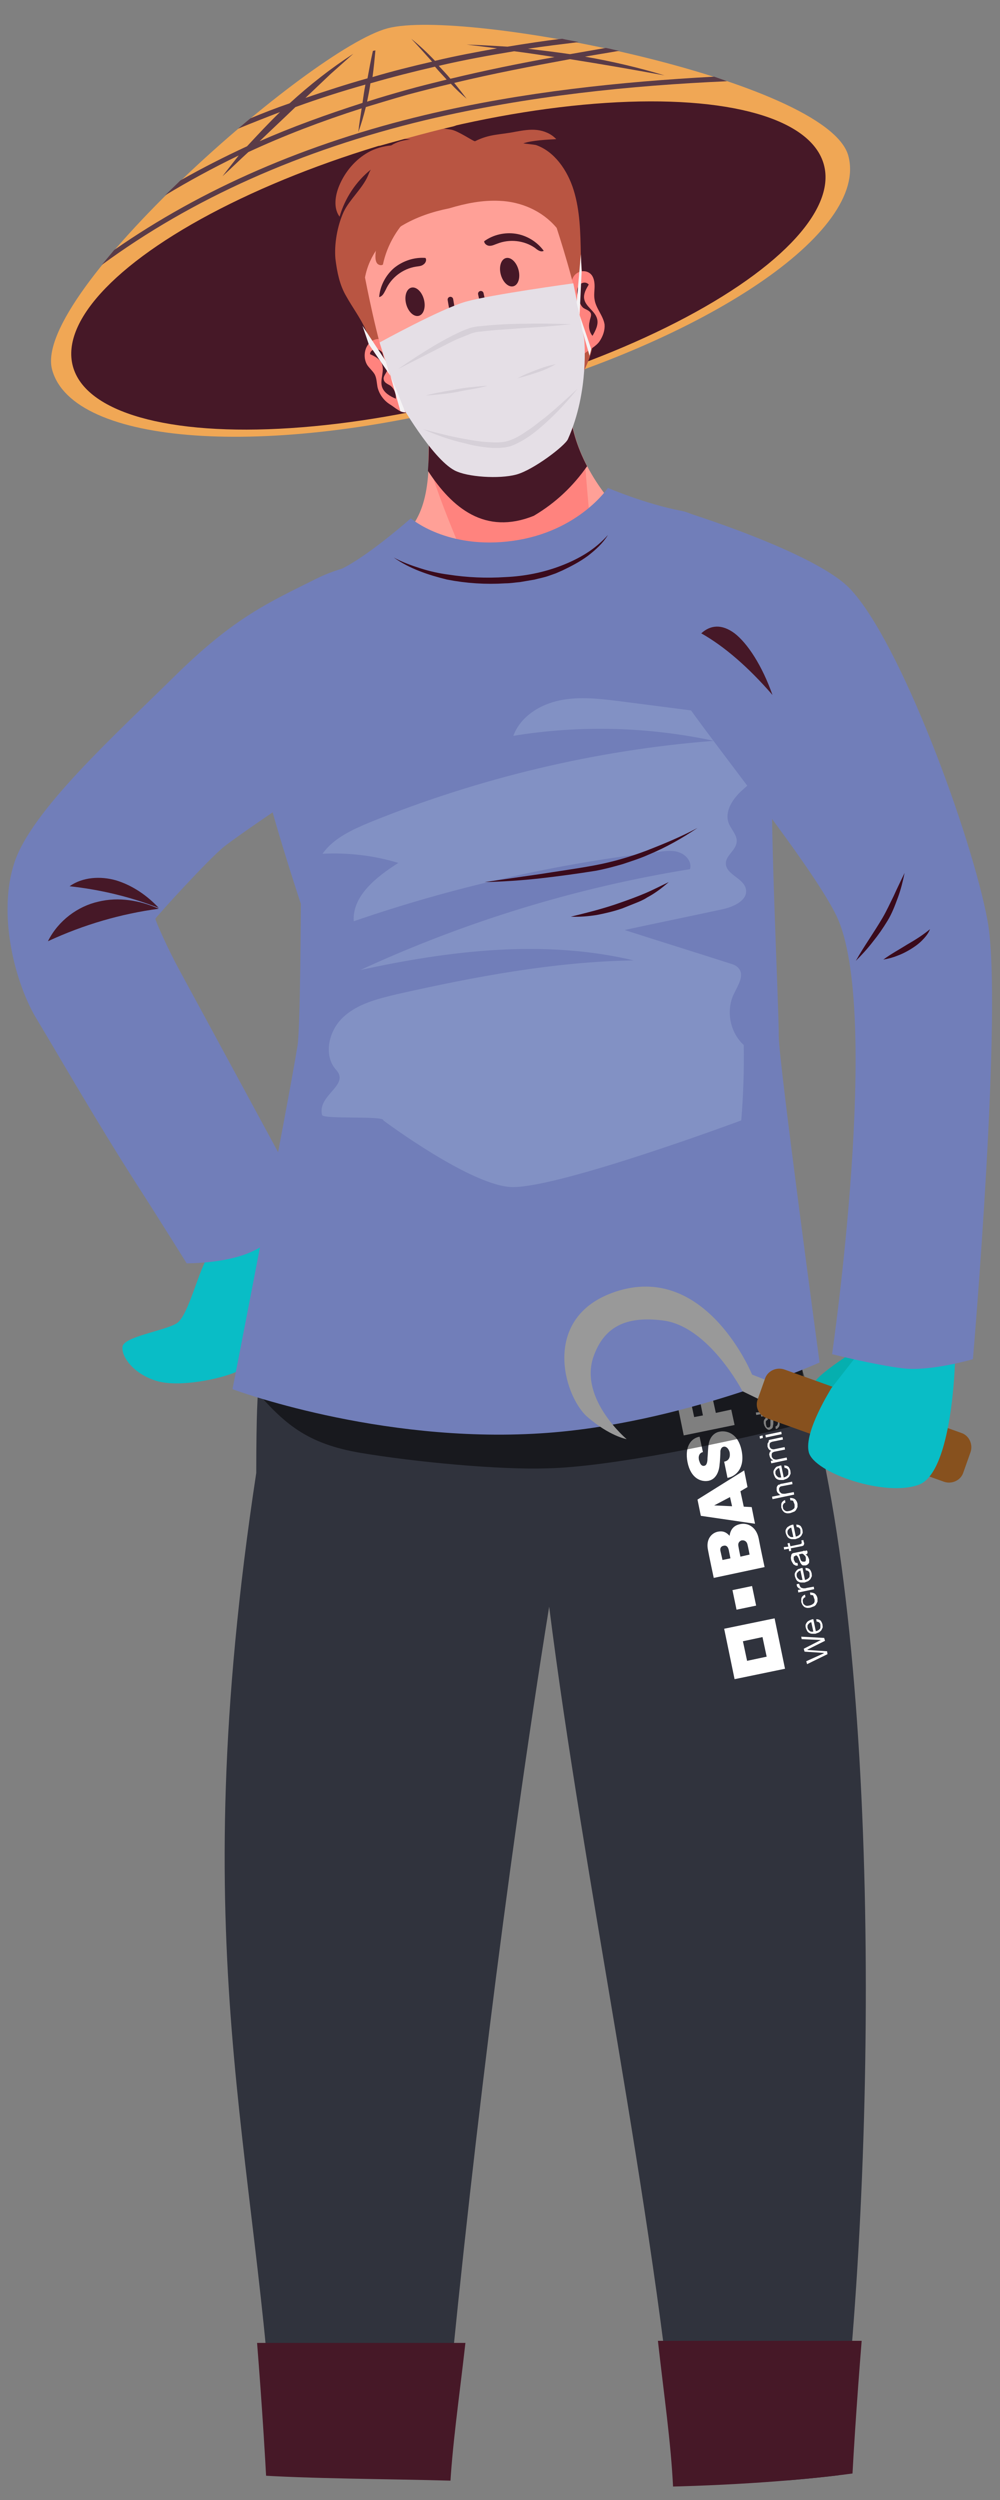 <?xml version="1.0" encoding="utf-8"?>
<!-- Generator: Adobe Illustrator 26.0.1, SVG Export Plug-In . SVG Version: 6.00 Build 0)  -->
<svg version="1.1" id="圖層_1" xmlns="http://www.w3.org/2000/svg" xmlns:xlink="http://www.w3.org/1999/xlink" x="0px" y="0px"
	 viewBox="0 0 240 600" style="enable-background:new 0 0 240 600;" xml:space="preserve">
<rect x="0" y="0" width="240" height="600" fill="#808080" stroke="none"/>
<style type="text/css">
	.st0{clip-path:url(#SVGID_00000035499091626467737890000010710487979915805354_);}
	.st1{fill:#09BDC6;}
	.st2{fill:#FFEFDB;}
	.st3{fill:#717EB9;}
	.st4{fill:#461827;}
	.st5{fill:#F0A755;}
	.st6{fill:#5A3B47;}
	.st7{fill:#FFA097;}
	.st8{fill:#FF837E;}
	.st9{fill:#30333D;}
	.st10{fill:#FFFFFF;}
	.st11{opacity:0.5;}
	.st12{fill:#B95542;}
	.st13{fill:#CE5252;}
	.st14{fill:#8291C4;}
	.st15{fill:none;stroke:#461827;stroke-width:1.338;stroke-linecap:round;stroke-miterlimit:10;}
	.st16{fill:#E5DFE6;}
	.st17{fill:#F4F2F4;}
	.st18{fill:#D6D0D8;}
	.st19{fill:#999999;}
	.st20{fill:#05AFAF;}
	.st21{fill:#87511E;}
	.st22{fill:#3A0A1B;}
</style>
<g>
	<g>
		<defs>
			<path id="SVGID_1_" d="M41.1,590.6c11.1,5.6,57.8,3.5,85,5.6s77-0.4,94.1-5.6c17.1-5.2,4.5-130.4,4.5-130.4l59.4-89.7l46.5-65.4
				l12.4-95.5c0,0-52.4-78.2-55.4-78.3s-110.7-36-110.7-36L224.6,42L185.4,5.9c0,0-107.3-12-108.8-10.2C75-2.5,4.2,60.4,4.2,60.4
				l5.9,50.2l32.4,28.8L-57,235.6l75.4,99.1L37.1,447L41.1,590.6z"/>
		</defs>
		<clipPath id="SVGID_00000139976922086899412680000005129587313525712040_">
			<use xlink:href="#SVGID_1_"  style="overflow:visible;"/>
		</clipPath>
		<g style="clip-path:url(#SVGID_00000139976922086899412680000005129587313525712040_);">
			<path class="st1" d="M59.5,295.9c0,0-6.9,2.4-9.3,5.3c-2.4,2.9-4.9,14.6-7.8,16.4c-2.9,1.8-12.7,3.2-13,5.6s2.6,6.5,8.1,8.2
				s15.6-0.5,19.3-2.2s11.8-31.6,11.8-31.6L59.5,295.9z"/>
			<g>
				<g>
					<path class="st2" d="M119.4,253.4c0.3,0,0.6,0,1,0H119.4z"/>
				</g>
				<g>
					<g>
						<g>
							<g>
								<path class="st1" d="M81.5,289.7c1.8-2.4,2.9-0.6,5.7,0.2c2.8,0.8,5.5,2.3,8.4,2.7c2.5,0.3,4.9-0.2,7.4-0.3
									c2.5-0.1,5.2,0.5,6.8,2.4c1.3,1.6,1.5,3.8,2.6,5.5c1.1,1.8,3,2.9,4.9,3.8c1.9,0.8,3.9,1.5,5.7,2.5c0.9,0.5,1.7,1.1,2.1,2
									s0.3,2.1-0.5,2.7c-1.1,0.8-2.5,1.2-3.5,2.1c-1.5,1.3-0.1,2.9-1.2,4.6c-0.8,1.3-2.7,1.2-4.2,1s-2.1,0.6-2.8,1.9
									c-0.8,1.3-1,2.3-1.7,3.7c-0.7,1.5-2.9,1.6-4.5,1.1s-1.5-1-3.1-0.3c-1.1,0.4-3.6,1.2-4.7,1.6s-2.4,0.1-3.4-0.5
									s-1.8-1.5-2.6-2.3c-2.3-2.3-4.9-4.6-7.9-6c-2.6-1.2-3.1,0-5.2-1.9s-8.5-3.6-9.9-6.1s-5.8-6.3-8.4-7.3
									c3.5-3.4,13.9-14,16.7-18L81.5,289.7z"/>
							</g>
							<path class="st3" d="M99.9,134.7c0,0-12.6-1.5-24,4.2s-19.6,9.2-34,23.4S7.7,194.4,3.5,206.9s0.1,29.3,5.5,38
								c5.3,8.8,14.3,24.5,23.6,39c5.8,9,12.2,19.3,12.2,19.3s9.1,0.1,15.4-2.7c6.6-2.9,13.9-10.4,13.9-10.4s-28-51.7-30.9-57
								s-6-12.3-5.9-12.6c0.1-0.4,13-14.6,16.6-17.4c3.6-2.8,13.7-9.6,13.7-9.6s32-16.3,35.3-29C106.3,151.8,115.4,145,99.9,134.7z"
								/>
							<g>
								<path class="st4" d="M16.7,212.7c7.3,0.8,14.5,2.5,21.4,5.2c-2.8-3-6.3-5.4-10.2-6.6C24.1,210.2,19.8,210.5,16.7,212.7z"/>
							</g>
							<g>
								<path class="st4" d="M11.5,225.9c8.6-4,17.6-6.6,26.6-7.8c-4.5-2-9.6-2.9-14.5-1.7C18.7,217.5,14,220.9,11.5,225.9z"/>
							</g>
						</g>
						<g>
							<g>
								<g>
									<g>
										<path class="st5" d="M203.6,37.4c4.9,18.2-34,44.4-86.7,58.6s-99.5,10.9-104.4-7.3S74.6,11.7,93,6.8
											S198.7,19.2,203.6,37.4z"/>
									</g>
								</g>
								<g>
									<g>
										
											<ellipse transform="matrix(0.966 -0.259 0.259 0.966 -12.827 30.054)" class="st4" cx="107.6" cy="63.7" rx="93.3" ry="32.2"/>
									</g>
								</g>
							</g>
							<g>
								<path class="st6" d="M171.4,18.4c-22.1,1.2-45.9,3.6-69.4,9.2C73.5,34.4,48.5,45.3,27.4,60c-1,1.2-2,2.4-3,3.6
									C46,47.7,72.2,36,102.2,28.8c24.5-5.8,49.4-8.3,72.3-9.3C173.5,19.1,172.5,18.8,171.4,18.4z"/>
								<path class="st6" d="M53.4,42.3c2.1-1.9,4.1-3.9,6.2-5.8C68,32.6,77.1,29.1,86.8,26c-0.3,1.9-0.6,3.8-0.8,5.7
									c0.7-1.9,1.3-4,1.8-6c3.3-1,6.6-2,10.1-3c3.4-0.9,6.9-1.8,10.3-2.6c1.2,1.3,2.5,2.5,3.8,3.6c-1-1.3-2-2.6-3-3.8
									c9.2-2.2,18.5-4,27.8-5.7c7.6,1.2,15.1,2.5,22.7,3.9c-6.3-1.9-12.7-3.4-19.1-4.5c2.7-0.5,5.4-0.9,8.2-1.4
									c-1.1-0.2-2.1-0.5-3.2-0.7c-2.9,0.5-5.7,1-8.6,1.5c-3.4-0.5-6.7-0.9-10.1-1.3c4-0.6,8.1-1.1,12.2-1.6
									c-1.4-0.3-2.7-0.5-4-0.8c-4.4,0.5-8.8,1.2-13.1,1.9c-3.3-0.2-6.5-0.4-9.8-0.5c2.4,0.3,4.8,0.6,7.3,0.9
									c-5,0.9-9.9,1.8-14.9,3c-1.8-1.9-3.7-3.7-5.7-5.3c1.7,1.8,3.3,3.6,5,5.5c-4.8,1.1-9.6,2.3-14.3,3.7c0.3-2.1,0.5-4.3,0.7-6.4
									c-0.2,0-0.4,0.1-0.6,0.1c-0.5,2.2-0.9,4.4-1.3,6.6c-5,1.4-9.9,3-14.9,4.7c2-1.9,4-3.8,6-5.7l5.5-4.9
									c-5.4,3.5-10.5,7.5-15.3,11.9c-3.2,1.1-6.3,2.3-9.4,3.6c-1,0.8-2,1.7-3,2.5c3.4-1.4,6.7-2.7,10.1-4
									c-2.7,2.6-5.3,5.4-7.9,8.2c-5.6,2.6-10.9,5.3-16,8.2c-1.2,1.2-2.5,2.4-3.7,3.6c5.6-3.4,11.5-6.6,17.7-9.6
									C55.9,39.1,54.6,40.7,53.4,42.3z M123.4,12.3c3.2,0.4,6.4,0.9,9.7,1.4c-8.4,1.5-16.7,3.2-25,5.2c-0.9-1.1-1.9-2.1-2.8-3.1
									C111.3,14.4,117.3,13.3,123.4,12.3z M104.4,16c0.9,1.1,1.9,2.1,2.8,3.1c-3.2,0.8-6.5,1.6-9.7,2.5s-6.3,1.8-9.4,2.8
									c0.3-1.5,0.6-2.9,0.8-4.4C94.1,18.5,99.2,17.2,104.4,16z M70.9,25.7c5.5-2,11.1-3.8,16.8-5.4c-0.3,1.5-0.5,3-0.7,4.4
									c-8.7,2.8-17,5.8-24.7,9.2C65.1,31.2,68,28.5,70.9,25.7z"/>
							</g>
						</g>
						<g>
							<g>
								<path class="st7" d="M128.1,153.1c7.5-2.6,19.3-14.4,24.3-27.4c-0.7-0.4-1.5-0.9-2.2-1.6c-6.8-6.2-13.2-17-13.3-26.4
									l-33.9,4.6c-0.1,9.4,0.7,20-6.1,26.2c-0.7,0.6-1.5,1.3-2.4,1.9C102.2,145,111.7,156.9,128.1,153.1z"/>
							</g>
							<g>
								<path class="st8" d="M136.8,97.6l-33.9,4.6c0,2.9,0,5.9-0.1,8.9c4.4,14.5,11.4,28.4,16.9,42.5c2.6,0.3,5.3,0.1,8.3-0.6
									c4.4-1.5,10.1-6.2,15.2-12.3c-1-9.9-2.1-19.7-2.8-29.8C138.3,106.6,136.9,102,136.8,97.6z"/>
							</g>
							<g>
								<path class="st4" d="M128.1,123.8c5.4-3.2,9.5-7.2,12.8-11.9c-2.4-4.6-4-9.6-4.1-14.3l-33.9,4.6c0,3.5,0.1,7.2-0.2,10.8
									C108.5,121.9,116.4,128.5,128.1,123.8z"/>
							</g>
						</g>
						<g>
							<path class="st4" d="M75.5,226.8c-1.2-19.9-2.3-40.3,1.5-59.4c3.8,0.8,6.5,6,8,11.4c3.7,13.5,2.2,29-0.4,43.1
								s-6.3,28-6.9,42.6C77,252,76.2,239.4,75.5,226.8z"/>
						</g>
						<g>
							<path class="st9" d="M192.7,330.5c-1.6-23-7.2-43.3-15.3-63.4l-101.4-3c-9.1,22.3-13.3,48.8-14.3,74.3
								c-0.1,2.5-0.2,8.3-0.2,15.1C43.9,469.3,61.9,515,66,591.6l40.3-1.7c5.9-64.4,15.2-140.4,25.5-204.3
								c8.3,66,25.1,143.4,31.1,209.7h38.2C210.6,520.9,211.8,392.7,192.7,330.5z"/>
						</g>
						<g>
							<g>
								<g>
									<path class="st10" d="M176.3,403l12.1-2.5l-2.5-12.1l-12.1,2.5L176.3,403z M183,392.9l1,4.7l-4.7,1l-1-4.7L183,392.9z"/>
									
										<rect x="176.2" y="381.1" transform="matrix(0.979 -0.204 0.204 0.979 -74.453 44.475)" class="st10" width="4.8" height="4.8"/>
								</g>
								<path class="st10" d="M171.3,378.7c0,0-1.2-5.6-1.4-6.8c-0.5-2.5,0.9-4,2.4-4.3c1.1-0.2,1.9,0,2.8,1c0.2-1.5,1-2.5,2.5-2.8
									c1.7-0.4,3.9,0.5,4.5,3.5c0.3,1.7,1.4,6.8,1.4,6.8L171.3,378.7z M179.9,373.1c0,0-0.3-1.6-0.5-2.4c-0.2-0.9-0.9-1.1-1.4-1
									c0.3-0.1-1,0.1-0.8,1.3c0.1,0.7,0.5,2.6,0.5,2.6L179.9,373.1z M175.3,374c0,0-0.2-1.1-0.4-2c-0.2-0.9-0.7-1.2-1.3-1
									c-0.1,0-0.9,0.2-0.7,1.2c-0.1-0.4,0.5,2.2,0.5,2.2L175.3,374z"/>
								<path class="st10" d="M168.2,363.8l-0.8-3.9l11.2-7l0.8,4l-1.7,1l0.8,3.7l1.9,0.1l0.8,4L168.2,363.8z M171.4,361.3l4.3,0.2
									l-0.5-2.2L171.4,361.3z"/>
								<path class="st10" d="M168.7,348.5l-0.8-3.7c-2.1,0.4-3.6,2.4-2.9,6.1c0.8,4,3.3,4.8,5,4.5c2.6-0.5,2.7-3.9,2.7-4
									c0.1-0.5,0.2-2.6,0.2-3.2c0.1-0.5,0.3-0.9,0.8-1c0.7-0.1,1.2,0.6,1.4,1.3c0.1,0.5,0.3,2-1.3,2.3l0.8,3.9
									c2.1-0.4,4.2-2.4,3.4-6.5c-0.9-4.5-3.9-4.9-5.3-4.6c-1.2,0.2-2.3,1.2-2.6,2.9c-0.2,1-0.2,2.6-0.3,3.4c0,0.4,0,1.8-0.8,1.9
									c-1,0.2-1.2-1.5-1.2-1.2C167.5,349.6,167.8,348.7,168.7,348.5z"/>
								<polygon class="st10" points="164.1,344.5 162.2,335.2 165.4,334.5 166.6,340.1 168.7,339.7 167.7,334.7 170.7,334.1 
									171.8,339.1 175.5,338.3 176.3,342 								"/>
							</g>
							<g>
								<polygon class="st10" points="197.1,393.6 197,393.6 192.9,395.7 193.1,396.4 197.7,396.7 197.7,396.8 197.7,396.8 
									193.5,398.7 193.7,399.4 198.6,397 198.5,396.3 193.8,396 193.8,395.9 193.8,395.9 198,393.8 197.8,393.1 192.3,392.8 
									192.4,393.4 197,393.6 								"/>
								<path class="st10" d="M193.8,389.2c-0.2,0.2-0.3,0.4-0.4,0.6c-0.1,0.2-0.1,0.5,0,0.9c0.1,0.3,0.2,0.5,0.3,0.7
									c0.1,0.2,0.3,0.4,0.5,0.5c0.2,0.1,0.4,0.2,0.7,0.2s0.5,0,0.8,0c0.3-0.1,0.5-0.2,0.8-0.3c0.2-0.1,0.4-0.3,0.6-0.5
									c0.1-0.2,0.2-0.4,0.3-0.6c0.1-0.2,0-0.5,0-0.8c-0.1-0.4-0.3-0.8-0.5-1c-0.3-0.2-0.6-0.3-1-0.3l0.1,0.6
									c0.3,0,0.5,0.1,0.6,0.2c0.2,0.1,0.3,0.4,0.3,0.6c0,0.2,0,0.4,0,0.6c0,0.2-0.1,0.3-0.2,0.4c-0.1,0.1-0.2,0.2-0.4,0.3
									c-0.1,0.1-0.3,0.1-0.5,0.2l0,0l-0.6-2.9c-0.2,0-0.5,0.1-0.7,0.2C194.2,388.9,193.9,389.1,193.8,389.2 M195.2,391.6
									L195.2,391.6c-0.2,0-0.3,0-0.5,0c-0.1,0-0.3-0.1-0.4-0.2c-0.1-0.1-0.2-0.2-0.3-0.3c-0.1-0.1-0.1-0.3-0.2-0.4
									c0-0.2,0-0.3,0-0.5c0-0.1,0.1-0.3,0.2-0.4c0.1-0.1,0.2-0.2,0.3-0.3c0.1-0.1,0.3-0.1,0.4-0.2l0,0L195.2,391.6z"/>
								<path class="st10" d="M195.5,383.9c0,0.2,0,0.4,0,0.5c-0.1,0.2-0.1,0.3-0.2,0.4c-0.1,0.1-0.3,0.2-0.4,0.3
									c-0.2,0.1-0.3,0.1-0.5,0.2c-0.2,0-0.4,0.1-0.6,0.1c-0.2,0-0.4,0-0.5-0.1c-0.2-0.1-0.3-0.2-0.4-0.3c-0.1-0.1-0.2-0.3-0.2-0.6
									c-0.1-0.3,0-0.5,0.1-0.7c0.1-0.2,0.3-0.3,0.5-0.4l-0.1-0.6c-0.2,0.1-0.4,0.2-0.5,0.3c-0.1,0.1-0.3,0.3-0.3,0.4
									c-0.1,0.2-0.1,0.3-0.1,0.5c0,0.2,0,0.4,0,0.6c0.1,0.3,0.2,0.5,0.3,0.7c0.2,0.2,0.3,0.4,0.5,0.5c0.2,0.1,0.5,0.2,0.7,0.2
									c0.3,0,0.5,0,0.8-0.1c0.3-0.1,0.5-0.2,0.8-0.3c0.2-0.1,0.4-0.3,0.5-0.5c0.1-0.2,0.2-0.4,0.3-0.6c0-0.2,0-0.5,0-0.8
									c-0.1-0.5-0.3-0.8-0.6-1.1c-0.3-0.2-0.7-0.3-1.2-0.3l0.1,0.6c0.3,0,0.6,0,0.7,0.2C195.3,383.4,195.4,383.6,195.5,383.9"/>
								<path class="st10" d="M191.5,381c0.2,0.2,0.5,0.4,0.8,0.4l0,0l0,0l-0.8,0.2l0.1,0.6l3.8-0.8l-0.1-0.6l-1.7,0.3
									c-0.2,0.1-0.5,0.1-0.7,0.1c-0.2,0-0.4-0.1-0.5-0.1c-0.2-0.1-0.3-0.2-0.4-0.4c-0.1-0.2-0.2-0.4-0.2-0.6l-0.6,0.1c0,0,0,0,0,0
									C191.2,380.6,191.3,380.8,191.5,381"/>
								<path class="st10" d="M191.2,376.9c-0.2,0.2-0.3,0.4-0.4,0.6c-0.1,0.2-0.1,0.5,0,0.9c0.1,0.3,0.2,0.5,0.3,0.7
									c0.1,0.2,0.3,0.4,0.5,0.5c0.2,0.1,0.4,0.2,0.7,0.2c0.3,0,0.5,0,0.8,0c0.3-0.1,0.5-0.2,0.8-0.3c0.2-0.1,0.4-0.3,0.6-0.5
									c0.1-0.2,0.2-0.4,0.3-0.6c0.1-0.2,0-0.5,0-0.8c-0.1-0.4-0.3-0.8-0.5-1c-0.3-0.2-0.6-0.3-1-0.3l0.1,0.6
									c0.3,0,0.5,0.1,0.6,0.2c0.2,0.1,0.3,0.4,0.3,0.6c0,0.2,0,0.4,0,0.6c0,0.2-0.1,0.3-0.2,0.4c-0.1,0.1-0.2,0.2-0.4,0.3
									c-0.1,0.1-0.3,0.1-0.5,0.2l0,0l-0.6-2.9c-0.2,0-0.5,0.1-0.7,0.2C191.6,376.5,191.4,376.7,191.2,376.9 M192.6,379.2
									L192.6,379.2c-0.2,0-0.3,0-0.5,0c-0.1,0-0.3-0.1-0.4-0.2c-0.1-0.1-0.2-0.2-0.3-0.3c-0.1-0.1-0.1-0.3-0.2-0.4
									c0-0.2,0-0.3,0-0.5c0-0.1,0.1-0.3,0.2-0.4c0.1-0.1,0.2-0.2,0.3-0.3c0.1-0.1,0.3-0.1,0.4-0.2l0,0L192.6,379.2z"/>
								<path class="st10" d="M192.9,372.2c-0.1,0-0.2,0.1-0.3,0.1l-2,0.4c-0.2,0-0.4,0.1-0.5,0.2c-0.1,0.1-0.2,0.2-0.2,0.4
									c0,0.2-0.1,0.3-0.1,0.5c0,0.4,0.1,0.8,0.3,1.1c0.1,0.2,0.2,0.3,0.3,0.5c0.1,0.1,0.3,0.2,0.5,0.3c0.2,0.1,0.4,0.1,0.6,0
									l-0.1-0.6c-0.3,0-0.5,0-0.6-0.2c-0.1-0.2-0.2-0.4-0.3-0.6c0-0.1,0-0.2,0-0.3c0-0.1,0-0.2,0-0.3c0-0.1,0.1-0.2,0.2-0.2
									c0.1-0.1,0.2-0.1,0.3-0.2c0.1,0,0.2,0,0.3,0.1c0.1,0.1,0.1,0.1,0.2,0.3c0.1,0.1,0.1,0.2,0.2,0.4c0,0.1,0.1,0.3,0.2,0.5
									c0.1,0.2,0.1,0.3,0.2,0.5c0.1,0.1,0.2,0.3,0.3,0.4c0.1,0.1,0.2,0.2,0.4,0.2c0.1,0,0.3,0,0.5,0c0.2,0,0.3-0.1,0.5-0.2
									c0.1-0.1,0.2-0.2,0.3-0.3c0.1-0.1,0.1-0.3,0.1-0.4c0-0.2,0-0.3,0-0.5c-0.1-0.3-0.2-0.5-0.3-0.7c-0.1-0.2-0.3-0.4-0.6-0.5
									l-0.1,0l0.1,0c0.2,0,0.3-0.1,0.4-0.2c0.1-0.1,0.1-0.2,0.1-0.4c0-0.2-0.1-0.3-0.2-0.4l-0.4,0.1c0,0.1,0.1,0.1,0.1,0.2
									C193,372.1,193,372.1,192.9,372.2 M192.3,372.9c0.1,0,0.2,0,0.3,0c0.1,0,0.2,0.1,0.3,0.2c0.1,0.1,0.2,0.2,0.3,0.3
									c0.1,0.1,0.2,0.3,0.2,0.5c0,0.1,0,0.2,0,0.3c0,0.1,0,0.2,0,0.3c0,0.1-0.1,0.1-0.1,0.2c-0.1,0.1-0.2,0.1-0.3,0.1
									c-0.2,0-0.3,0-0.4,0c-0.1-0.1-0.2-0.1-0.3-0.2c-0.1-0.1-0.1-0.2-0.2-0.4c0-0.1-0.1-0.3-0.1-0.4c0-0.1-0.1-0.3-0.1-0.4
									c-0.1-0.1-0.1-0.2-0.2-0.3l0,0L192.3,372.9z"/>
								<path class="st10" d="M189,366.5c-0.2,0.2-0.3,0.4-0.4,0.6c-0.1,0.2-0.1,0.5,0,0.9c0.1,0.3,0.2,0.5,0.3,0.7
									c0.1,0.2,0.3,0.4,0.5,0.5c0.2,0.1,0.4,0.2,0.7,0.2c0.3,0,0.5,0,0.8,0c0.3-0.1,0.5-0.2,0.8-0.3c0.2-0.1,0.4-0.3,0.6-0.5
									c0.1-0.2,0.2-0.4,0.3-0.6c0.1-0.2,0-0.5,0-0.8c-0.1-0.4-0.3-0.8-0.5-1c-0.3-0.2-0.6-0.3-1-0.3l0.1,0.6
									c0.3,0,0.5,0.1,0.6,0.2c0.2,0.1,0.3,0.4,0.3,0.6c0,0.2,0,0.4,0,0.6c0,0.2-0.1,0.3-0.2,0.4c-0.1,0.1-0.2,0.2-0.4,0.3
									c-0.1,0.1-0.3,0.1-0.5,0.2l0,0l-0.6-2.9c-0.2,0-0.5,0.1-0.7,0.2C189.4,366.2,189.2,366.4,189,366.5 M190.4,368.9
									L190.4,368.9c-0.2,0-0.3,0-0.5,0c-0.1,0-0.3-0.1-0.4-0.2c-0.1-0.1-0.2-0.2-0.3-0.3c-0.1-0.1-0.1-0.3-0.2-0.4
									c0-0.2,0-0.3,0-0.5c0-0.1,0.1-0.3,0.2-0.4c0.1-0.1,0.2-0.2,0.3-0.3c0.1-0.1,0.3-0.1,0.4-0.2l0,0L190.4,368.9z"/>
								<path class="st10" d="M190.7,361.2c0,0.2,0,0.4,0,0.5c0,0.2-0.1,0.3-0.2,0.4c-0.1,0.1-0.3,0.2-0.4,0.3
									c-0.2,0.1-0.3,0.1-0.5,0.2c-0.2,0-0.4,0.1-0.6,0.1c-0.2,0-0.4,0-0.5-0.1c-0.2-0.1-0.3-0.2-0.4-0.3c-0.1-0.1-0.2-0.3-0.2-0.6
									c-0.1-0.3,0-0.5,0.1-0.7c0.1-0.2,0.3-0.3,0.5-0.4l-0.1-0.6c-0.2,0.1-0.4,0.2-0.5,0.3c-0.1,0.1-0.3,0.3-0.3,0.4
									c-0.1,0.2-0.1,0.3-0.1,0.5c0,0.2,0,0.4,0,0.6c0.1,0.3,0.2,0.5,0.3,0.7c0.2,0.2,0.3,0.4,0.5,0.5c0.2,0.1,0.5,0.2,0.7,0.2
									c0.3,0,0.5,0,0.8-0.1c0.3-0.1,0.5-0.2,0.8-0.3c0.2-0.1,0.4-0.3,0.5-0.5c0.1-0.2,0.2-0.4,0.3-0.6c0-0.2,0-0.5,0-0.8
									c-0.1-0.5-0.3-0.8-0.6-1.1c-0.3-0.2-0.7-0.3-1.2-0.3l0.1,0.6c0.3,0,0.6,0,0.7,0.2C190.5,360.7,190.7,360.9,190.7,361.2"/>
								<path class="st10" d="M186.6,356.6c-0.1,0.1-0.2,0.3-0.2,0.5c0,0.2,0,0.4,0,0.6c0,0.1,0.1,0.2,0.1,0.3
									c0,0.1,0.1,0.2,0.2,0.3c0.1,0.1,0.2,0.2,0.3,0.3c0.1,0.1,0.2,0.1,0.3,0.2l0,0l0,0l-2,0.4l0.1,0.6l5.2-1.1l-0.1-0.6l-2.1,0.4
									c-0.2,0-0.3,0-0.5,0c-0.2,0-0.3-0.1-0.4-0.1c-0.1-0.1-0.2-0.2-0.3-0.3c-0.1-0.1-0.2-0.3-0.2-0.5c-0.1-0.2,0-0.5,0.1-0.6
									c0.1-0.2,0.3-0.3,0.5-0.3l2.6-0.5l-0.1-0.6l-2.5,0.5c-0.2,0-0.4,0.1-0.5,0.2C186.8,356.3,186.7,356.4,186.6,356.6"/>
								<path class="st10" d="M186.1,352.3c-0.2,0.2-0.3,0.4-0.4,0.6c-0.1,0.2-0.1,0.5,0,0.9c0.1,0.3,0.2,0.5,0.3,0.7
									c0.1,0.2,0.3,0.4,0.5,0.5s0.4,0.2,0.7,0.2c0.3,0,0.5,0,0.8,0c0.3-0.1,0.5-0.2,0.8-0.3c0.2-0.1,0.4-0.3,0.6-0.5
									c0.1-0.2,0.2-0.4,0.3-0.6c0.1-0.2,0-0.5,0-0.8c-0.1-0.4-0.3-0.8-0.5-1c-0.3-0.2-0.6-0.3-1-0.3l0.1,0.6
									c0.3,0,0.5,0.1,0.6,0.2c0.2,0.1,0.3,0.4,0.3,0.6c0,0.2,0,0.4,0,0.6c0,0.2-0.1,0.3-0.2,0.4c-0.1,0.1-0.2,0.2-0.4,0.3
									c-0.1,0.1-0.3,0.1-0.5,0.2l0,0l-0.6-2.9c-0.2,0-0.5,0.1-0.7,0.2C186.5,351.9,186.2,352.1,186.1,352.3 M187.5,354.6
									L187.5,354.6c-0.2,0-0.3,0-0.5,0c-0.1,0-0.3-0.1-0.4-0.2c-0.1-0.1-0.2-0.2-0.3-0.3c-0.1-0.1-0.1-0.3-0.2-0.4
									c0-0.2,0-0.3,0-0.5c0-0.1,0.1-0.3,0.2-0.4c0.1-0.1,0.2-0.2,0.3-0.3c0.1-0.1,0.3-0.1,0.4-0.2l0,0L187.5,354.6z"/>
								<path class="st10" d="M184.3,346.3c-0.1,0.1-0.1,0.3-0.1,0.4c0,0.2,0,0.3,0,0.5c0.1,0.2,0.2,0.5,0.3,0.6
									c0.2,0.2,0.3,0.3,0.6,0.4l0,0l0,0c-0.2,0.1-0.4,0.3-0.4,0.5c-0.1,0.2-0.1,0.4,0,0.7c0.1,0.5,0.4,0.9,0.9,1.1l0,0l0,0
									l-0.6,0.1l0.1,0.6l3.8-0.8l-0.1-0.6l-2.4,0.5c-0.1,0-0.2,0-0.3,0c-0.1,0-0.2-0.1-0.4-0.1c-0.1-0.1-0.2-0.2-0.3-0.3
									c-0.1-0.1-0.2-0.3-0.2-0.5c0-0.1,0-0.3,0-0.4c0-0.1,0.1-0.2,0.1-0.3c0.1-0.1,0.2-0.1,0.3-0.2c0.1,0,0.2-0.1,0.3-0.1l2.5-0.5
									l-0.1-0.6l-2.4,0.5c-0.3,0.1-0.6,0-0.8-0.1c-0.2-0.1-0.4-0.4-0.4-0.7c0-0.2,0-0.3,0-0.4c0-0.1,0.1-0.2,0.1-0.3
									c0.1-0.1,0.2-0.1,0.3-0.2c0.1,0,0.2-0.1,0.3-0.1l2.5-0.5l-0.1-0.6l-2.8,0.6c-0.2,0-0.4,0.1-0.5,0.2
									C184.5,346.1,184.4,346.2,184.3,346.3"/>
								<path class="st10" d="M183,344.5l0.1,0.6l-0.7,0.2l-0.1-0.6L183,344.5z M183.7,344.4l0.1,0.6l3.8-0.8l-0.1-0.6L183.7,344.4z
									"/>
								<path class="st10" d="M186.6,340.1c-0.1-0.1-0.3-0.2-0.4-0.3c-0.2-0.1-0.4-0.1-0.6,0c-0.2,0-0.3,0.1-0.4,0.2
									c-0.1,0.1-0.2,0.2-0.2,0.3c-0.1,0.1-0.1,0.3-0.1,0.4c0,0.2,0,0.3,0,0.5c0,0.2,0,0.3,0,0.5c0,0.2,0,0.3,0,0.4
									c0,0.1-0.1,0.2-0.1,0.3c-0.1,0.1-0.1,0.2-0.3,0.2c-0.1,0-0.2,0-0.3,0c-0.1,0-0.1-0.1-0.2-0.2c-0.1-0.1-0.1-0.2-0.1-0.3
									c-0.1-0.2-0.1-0.4-0.1-0.6c0-0.1,0-0.2,0-0.3c0-0.1,0.1-0.2,0.2-0.3c0.1-0.1,0.2-0.1,0.3-0.2l-0.1-0.6
									c-0.2,0.1-0.4,0.1-0.5,0.3c-0.1,0.1-0.2,0.2-0.3,0.4c-0.1,0.2-0.1,0.3-0.1,0.5c0,0.2,0,0.4,0.1,0.6c0,0.2,0.1,0.3,0.2,0.5
									c0.1,0.2,0.2,0.3,0.3,0.4c0.1,0.1,0.2,0.2,0.4,0.3c0.2,0.1,0.3,0.1,0.5,0c0.2-0.1,0.4-0.2,0.5-0.3c0.1-0.1,0.2-0.3,0.2-0.5
									c0-0.2,0.1-0.4,0.1-0.6c0-0.2,0-0.4,0-0.6c0-0.2,0-0.4,0.1-0.5c0.1-0.1,0.2-0.2,0.3-0.3c0.1,0,0.2,0,0.3,0
									c0.1,0,0.2,0.1,0.2,0.2c0.1,0.1,0.1,0.2,0.1,0.3c0.1,0.2,0.1,0.5,0.1,0.7c0,0.1,0,0.2-0.1,0.4c0,0.1-0.1,0.2-0.2,0.3
									c-0.1,0.1-0.2,0.1-0.3,0.2l0.1,0.6c0.2-0.1,0.4-0.1,0.5-0.3c0.1-0.1,0.3-0.3,0.3-0.4c0.1-0.2,0.1-0.4,0.1-0.5
									c0-0.4-0.1-0.8-0.2-1.2C186.8,340.4,186.7,340.2,186.6,340.1"/>
								<path class="st10" d="M181.4,339l0.1,0.6l1.1-0.2l0.1,0.6l0.5-0.1l-0.1-0.6l2.5-0.5c0.2,0,0.3-0.1,0.4-0.1
									c0.1-0.1,0.2-0.1,0.2-0.2c0-0.1,0.1-0.2,0.1-0.3c0-0.1,0-0.3-0.1-0.4l-0.1-0.5l-0.5,0.1l0.1,0.3c0,0.1,0,0.2,0,0.2
									c0,0.1,0,0.1,0,0.2c0,0-0.1,0.1-0.1,0.1c0,0-0.1,0-0.2,0.1l-2.4,0.5l-0.2-0.8l-0.5,0.1l0.2,0.8L181.4,339z"/>
								<path class="st10" d="M188.1,371.3l0.1,0.6l1.1-0.2l0.1,0.6l0.5-0.1l-0.1-0.6l2.5-0.5c0.2,0,0.3-0.1,0.4-0.1
									c0.1-0.1,0.2-0.1,0.2-0.2c0-0.1,0.1-0.2,0.1-0.3c0-0.1,0-0.3-0.1-0.4l-0.1-0.5l-0.5,0.1l0.1,0.3c0,0.1,0,0.2,0,0.2
									c0,0.1,0,0.1,0,0.2c0,0-0.1,0.1-0.1,0.1c0,0-0.1,0-0.2,0.1l-2.4,0.5l-0.2-0.8l-0.5,0.1l0.2,0.8L188.1,371.3z"/>
								<path class="st10" d="M182.9,336.3L182.9,336.3L182.9,336.3l-0.8,0.2l0.1,0.6l3.8-0.8l-0.1-0.6l-1.6,0.3
									c-0.2,0.1-0.5,0.1-0.7,0.1c-0.2,0-0.4-0.1-0.5-0.1c-0.2-0.1-0.3-0.2-0.4-0.4c-0.1-0.2-0.2-0.4-0.2-0.6l-0.6,0.1
									c0.1,0.3,0.2,0.6,0.4,0.8C182.3,336.1,182.6,336.2,182.9,336.3"/>
								<path class="st10" d="M186.2,332.2c-0.1,0-0.3-0.1-0.5-0.1l-4.6-0.8l0.1,0.6l3.4,0.4l0,0l0,0l-2.9,1.8l0.1,0.7l3.5-2.3l0,0
									l0.7,0.1c0.1,0,0.2,0.1,0.3,0.2c0.1,0.1,0.1,0.2,0.2,0.3c0,0.1,0,0.1,0,0.2c0,0.1,0,0.1,0,0.2l0.5-0.1c0-0.1,0-0.1,0-0.2
									c0-0.1,0-0.1,0-0.2c0-0.1-0.1-0.3-0.1-0.4c-0.1-0.1-0.1-0.2-0.2-0.2C186.4,332.3,186.3,332.2,186.2,332.2"/>
							</g>
						</g>
						<g class="st11">
							<path d="M195.7,340.9c-1.8-8.7-2.4-9.5-4.3-15.7c-5.1,3.5-13.1,5.4-20.1,6.3c-36.2,4.8-73.4,4.1-110.1,2.1
								c7,8,12.3,12.9,25.4,15.1s33.3,4.1,44.8,3.7C145.9,352.1,174.5,346.4,195.7,340.9z"/>
						</g>
						<g>
							<path class="st4" d="M178.7,658.4c0,0,0,0.1,0.1,0.1c0.9,1.7,3.7,3.2,6.8,4.4c4.1,1.6,12.9,3.7,17.3,3.8H217
								c4,0,7.9-3.9,7.9-8v-3.1c0-5.9-2.6-11.6-7.2-15.4c-0.9-0.7-1.7-1.4-2.6-2.2c-3-2.5-5.4-5.9-8.9-10.7
								c-3.9-5.4-2.4-14.5-2.2-21.2c0.6-15,1.7-30.6,2.8-44.3h-48.9c2.9,26.1,6.7,44.8,0.4,70c-0.7,2.8,0.1,14.5,2.4,16.1
								c1.2,0.8,4.5,2.4,5.9,2.7c2.4,0.6,3.5,0.9,4.8,1.4C174.6,653,177.2,655.4,178.7,658.4z"/>
						</g>
						<g>
							<path class="st4" d="M90.3,661.1C90.3,661.1,90.3,661.2,90.3,661.1c-1,1.9-3.9,3.4-7,4.6c-4.2,1.6-13.2,3.7-17.7,3.9H51.1
								c-4.1,0-8-4-8-8.2v-3.2c0-6.1,2.7-11.8,7.4-15.7c0.9-0.7,1.8-1.5,2.7-2.2c3-2.6,5.5-6,9.1-11c4-5.5,2.5-14.8,2.2-21.7
								c-0.6-15.3-1.7-31.3-2.8-45.3h50c-3,26.7-6.9,45.8-0.4,71.7c0.7,2.9-0.1,14.8-2.5,16.5c-1.2,0.8-4.6,2.5-6,2.8
								c-2.5,0.6-3.6,0.9-4.9,1.4C94.6,655.6,91.9,658,90.3,661.1z"/>
						</g>
						<g>
							<path class="st8" d="M139.5,77c-0.9-6.8-5.9-22-5.9-22c-3.5-4.2-8.7-6.3-13.7-6.5c-4.1-0.2-8.1,0.6-12.1,1.8
								c-4,0.8-7.9,2.1-11.4,4.2c-4.3,2.7-7.8,7-8.8,12.4c0,0,3,15.7,5.5,22.1c1.3,3.3,2.8,6.6,4.6,9.6c-5.7-11.9-8.2-23.9-1.6-35.8
								c2.9-8.7,23.2-20.3,31.9-8.7c6.8,10.3,10.6,20.5,12,31.4C140.1,82.7,139.9,79.8,139.5,77z"/>
						</g>
						<path class="st12" d="M139.4,61c-0.1-5.2-0.2-10.4-1.7-15.3s-4.7-9.4-9.1-10.9c-0.4-0.1-2.6-0.3-3-0.4c2-0.7,5.8-0.9,7.9-1
							c-1.2-1.3-2.9-2-4.6-2.2c-1.7-0.2-3.4,0.1-5.1,0.4c-3.9,0.8-6.2,0.5-9.8,2.3c-0.5,0-4-2.5-5.8-2.8c-6.3-0.9-6.1-0.8-9.7-0.4
							c-1.2,0.1-5.4,1.5-6,2.7c2-0.2,4-0.2,6,0.1c-1.6,0.1-3.2,0.5-4.6,1.4l0,0c-1.9,0.2-3.9,0.7-5.6,1.7c-3,1.7-5.5,4.6-6.9,8
							C80.4,47,80,50,81.5,52c1.3-4.5,4-8.5,7.5-11.3c-0.3,0.5-0.5,1-0.7,1.5c-1.3,3-4.4,5.7-5.8,8.6c-1.6,3.5-2.3,7.9-2,11.3
							c0.4,3.2,1,6.3,2.6,9c1.5,2.7,3.4,5.2,4.7,8.1c2.2,5,2.8,11.1,6.5,14.9c3.1,3.2,5.5,5.1,9.6,5.6c5.6,0.7,10.1,0.8,15.7,1.5
							c2.6,0.3,5.7-1.3,8.3-1.7c2.6-0.4,7.3-2.7,9-5c2.3-3.2,5.5-9.1,5.5-13.2C142,73.4,139.5,69.1,139.4,61z"/>
						<g>
							<g>
								<path class="st8" d="M137.2,68.8c-0.2-1.2,0.2-2.5,1.2-3.2s2.4-0.7,3.3,0.1c0.8,0.7,1,1.9,1,3s-0.2,2.1,0,3.2
									c0.3,2.1,2.1,3.9,2.4,6c0.1,1.4-0.4,2.8-1.2,4s-2.6,2.1-3.7,3C138.1,79.1,138.4,74.9,137.2,68.8z"/>
							</g>
							<g>
								<path class="st4" d="M141.8,75.2c-0.3-0.7-1.2-0.9-1.8-1.3c-0.6-0.5-0.9-1.3-1.1-2c-0.2-0.7-0.4-1.3-0.4-2s0.3-1.4,0.9-1.8
									s1.4-0.4,1.9,0.2c-0.6,1-1.3,2.2-1.1,3.4c0.3,1.9,2.6,2.9,3.1,4.8c0.4,1.4-0.4,2.9-1.1,4.1c-0.8-0.9-1-2.3-0.7-3.4
									C141.6,76.4,142,75.8,141.8,75.2z"/>
							</g>
						</g>
						<g>
							<g>
								<path class="st8" d="M92.3,81.9c-1.1-1-2.9-0.5-3.8,0.6c-1.2,1.4-1.3,3.7-0.3,5.2c0.5,0.7,1.2,1.3,1.7,2.1
									c0.5,0.9,0.5,2,0.7,3.1c0.4,1.7,1.5,3.2,2.9,4.1c1.5,0.9,2.8,2.4,4.5,1.9c-1.8-4.7-3.1-10.6-4.8-15.4
									C93,83,92.8,82.3,92.3,81.9z"/>
							</g>
							<g>
								<path class="st4" d="M92.1,91.1c-0.2-0.7,0.5-1.4,0.8-2.1c0.2-0.7,0-1.5-0.2-2.3c-0.2-0.7-0.4-1.3-0.8-1.9s-1-1-1.7-1
									s-1.4,0.5-1.4,1.2c1.1,0.5,2.3,1.1,2.8,2.2c0.8,1.8-0.5,3.9,0.1,5.7c0.5,1.4,1.9,2.2,3.3,2.8c0.1-1.2-0.4-2.5-1.4-3.2
									C92.9,92.1,92.2,91.8,92.1,91.1z"/>
							</g>
						</g>
						<g>
							<path class="st7" d="M133.6,54.7c-3.5-4.2-8.7-6.3-13.7-6.5c-4.1-0.2-8.1,0.6-12.1,1.8c-4,0.8-7.9,2.1-11.4,4.2
								c-4.3,2.7-7.8,7-8.8,12.4c0,0,3,15.7,5.5,22.1s5.8,12.8,10.7,17.2c1.5,1.3,3.1,2.7,4.9,4.1c4.4,3.2,10,4.3,15.3,2.9h0.1
								c5.3-1.4,9.7-5,11.9-10c0.9-2,1.7-4.1,2.3-6c2.2-6.3,1.9-13.4,1-20.2C138.6,69.9,133.6,54.7,133.6,54.7z"/>
						</g>
						<g>
							<path class="st4" d="M113.8,88c-1.2,0-2.3-0.3-3.1-0.6c-0.8-0.3-1.6-0.6-2.2-1.3c-0.7-1-0.3-2.9,0-3.7
								c0.1-0.3,0.4-0.5,0.7-0.4c0.3,0.1,0.5,0.4,0.4,0.7c-0.4,1.4-0.4,2.4-0.2,2.7c0.4,0.5,1,0.7,1.6,1c1.6,0.5,2.7,0.7,3.8,0.4
								c1.3-0.3,2.4-1.3,3.4-2.2c0.7-0.7,1.5-1.5,1.5-2.4c-0.1-0.8-0.9-1.5-1.8-2c-0.3-0.2-0.3-0.5-0.2-0.8c0.2-0.3,0.5-0.3,0.8-0.2
								c1.1,0.7,2.2,1.5,2.3,2.9c0.1,1.5-1.1,2.7-1.8,3.3c-1,0.9-2.3,2.1-3.9,2.5C114.7,88,114.3,88,113.8,88z"/>
						</g>
						<g>
							<path class="st12" d="M99.3,51c-3.7,3.2-6.4,7.7-7.4,12.5c-0.4,0.3-1.1,0.1-1.4-0.3c-0.3-0.4-0.4-1-0.4-1.6
								c0-3.3,1.7-6.3,3.4-9.1L99.3,51z"/>
						</g>
						<g>
							<path class="st4" d="M92.6,69.5c1.3-2.9,4.1-5,7.2-5.5c0.6-0.1,1.3-0.1,1.8-0.5c0.5-0.3,0.9-1.1,0.5-1.6
								c-2.7-0.2-5.4,0.7-7.5,2.4c-2,1.7-3.4,4.3-3.6,7C91.9,71.1,92.2,70.2,92.6,69.5z"/>
						</g>
						<g>
							<path class="st4" d="M128.4,59.5c-2.6-1.8-6.1-2.2-9.1-1c-0.6,0.2-1.1,0.5-1.8,0.5c-0.6,0-1.3-0.5-1.3-1.1
								c2.2-1.6,5-2.2,7.6-1.8s5.1,1.9,6.7,4.1C129.8,60.6,129,60,128.4,59.5z"/>
						</g>
						<g>
							<path class="st13" d="M108.3,93.5c2.5,0.9,5.3,0.5,7.9,0c4.6-1,8.1-2.4,11.4-5.3c0.8,2.6,0.5,5.9-0.6,8.4
								c-1.4,2.9-6,5.3-9.5,5.4c-4.8,0.1-8.9-4.2-9.5-8.5"/>
							<g>
								<path class="st13" d="M108.1,94.3c6.5,2.1,15-1.3,20-5.5c-0.4-0.1-0.8-0.2-1.3-0.3c1.6,5.8-1.3,10.8-7,12.4
									c-5.3,1.5-10.3-2.3-11.2-7.6c-0.2-0.9-1.6-0.5-1.4,0.4c1.1,6.1,7,10.3,13,8.6c6.5-1.9,9.9-7.7,8-14.3
									c-0.2-0.6-0.8-0.7-1.3-0.3c-4.6,3.9-12.6,7-18.6,5.2C107.6,92.5,107.2,94,108.1,94.3L108.1,94.3z"/>
							</g>
						</g>
						
							<ellipse transform="matrix(0.966 -0.259 0.259 0.966 -15.356 28.276)" class="st4" cx="99.6" cy="72.4" rx="2.2" ry="3.5"/>
						
							<ellipse transform="matrix(0.966 -0.259 0.259 0.966 -12.74 33.917)" class="st4" cx="122.3" cy="65.3" rx="2.2" ry="3.5"/>
						<path class="st3" d="M98.6,124.4c0,0,8.7,7.6,24.5,5.4s22.8-12.7,22.8-12.7s8.8,3.8,17.6,5.5s15.3,15.1,18.8,27.7
							c3.5,12.6,4.3,20.8,3.2,30.8s1.5,61.6,1.4,67.6c0,6,9.8,78.3,9.8,78.3s-33.2,14.9-66.9,17c-39.1,2.5-74-10.6-74-10.6
							S69,265.8,71.4,251c0.7-4.1,0.8-34.1,0.8-34.1s-8.2-24.6-10.4-36.6c-2.1-12-5.9-27.6,5.7-35.5s8.9-5.2,15.5-8.8
							C89.6,132.4,98.6,124.4,98.6,124.4z"/>
						<g>
							<path class="st14" d="M95.6,207.1c-5.2,3.3-11.1,7.9-10.7,14c23.8-8.2,48.5-13.8,73.5-16.7c1.6-0.2,3.4-0.4,4.9,0.3
								c1.5,0.6,2.8,2.3,2.3,3.9c-27.3,4.4-54,12.6-79.1,24.2c21.6-4.7,44.1-7.4,65.6-2.3c-19.1,0.3-38.1,3.9-56.8,8.1
								c-4.6,1.1-9.5,2.3-12.9,5.5c-3.5,3.2-4.9,9.2-1.7,12.7c3.3,3.7-4.6,6-3.4,10.8c0.3,1.1,15.1,0.1,14.7,1.3
								c0,0,21.4,16,31.1,16c11.8,0,54.8-16,54.8-16c0.5-6,0.7-12.1,0.6-18.1c-3.3-3-4.3-8.2-2.4-12.2c1-2.1,2.7-4.6,1.1-6.3
								c-0.5-0.6-1.4-0.9-2.1-1.1c-8.4-2.7-16.8-5.3-25.2-8c7.9-1.7,15.7-3.3,23.6-5c2.7-0.6,6.1-2.2,5.5-4.9
								c-0.6-2.6-4.8-3.4-4.8-6.1c0-1.9,2.4-3.1,2.6-5.1c0.2-1.6-1.3-3-1.9-4.5c-1.1-2.9,1-6,3.4-8.1c2.3-2.1,5.1-4.1,5.8-7.1
								c0.8-3.4-1.4-6.9-4.4-8.7s-6.5-2.3-10-2.7c-7-0.9-14-1.8-20.9-2.7c-4.8-0.6-9.8-1.2-14.5-0.2c-4.8,1-9.4,3.9-11.1,8.5
								c15.9-2.6,32.3-2.2,48.1,1.2c-28.3,2.2-56.2,8.9-82.4,19.5c-4.3,1.8-8.8,3.8-11.5,7.6C83.5,204.6,89.7,205.3,95.6,207.1z"/>
						</g>
						<path class="st5" d="M91.1,35c0,0,12.4-3.5,17-4.5c4.7-1-2.4-1.5-2.4-1.5s-10.4,1.4-13.4,3.5C89.2,34.4,91.1,35,91.1,35z"/>
						<path class="st15" d="M108.1,71.9c0,0,0.7,4.2,1.1,6.2"/>
						<path class="st15" d="M115.4,70.5c0,0,1.1,5.4,2.2,7.2"/>
						<path class="st16" d="M91.1,82.2c0,0,14.7-8.1,20.7-9.8c6-1.7,25.8-4.4,25.8-4.4l2.6,13.3c0,0,1.3,12.5-3.9,24.1
							c-0.7,1.6-8.3,7.4-12.4,8.5s-11.8,0.6-14.8-1c-5.5-2.9-13.3-16.6-13.3-16.6L91.1,82.2z"/>
						<polygon class="st17" points="139.4,61 138.4,72.7 139.1,75.6 139.6,65.1 						"/>
						<polygon class="st17" points="139.1,75.6 141.9,83.8 141.5,85.4 139.7,79.1 						"/>
						<path class="st17" d="M93.7,90.2l2.4,8.5c0,0,0.5,0.2,0.7,0.2s0.5,0.1,0.5,0.1l-2.8-7L93.7,90.2"/>
						<polygon class="st17" points="92.6,86.7 87,78.2 88.5,82.6 93.7,90.2 						"/>
						<g>
							<path class="st18" d="M95.5,88.6c3-2.1,6.1-4.1,9.3-6c1.6-0.9,3.2-1.8,4.9-2.6c0.8-0.4,1.7-0.8,2.6-1.1
								c0.4-0.2,0.9-0.3,1.4-0.4s1-0.2,1.4-0.2c3.7-0.4,7.4-0.6,11-0.6c3.7-0.1,7.4,0,11,0.1c-3.7,0.4-7.3,0.7-11,0.9l-5.5,0.4
								c-1.8,0.1-3.7,0.3-5.4,0.5c-0.5,0-0.9,0.1-1.3,0.2s-0.8,0.2-1.2,0.4c-0.8,0.3-1.7,0.7-2.5,1c-1.7,0.7-3.3,1.6-4.9,2.4
								L95.5,88.6z"/>
						</g>
						<g>
							<path class="st18" d="M102.2,94.9c1.2-0.3,2.4-0.6,3.7-0.8c1.2-0.3,2.5-0.4,3.7-0.7c1.2-0.2,2.5-0.4,3.7-0.5s2.5-0.3,3.7-0.3
								c-1.2,0.3-2.4,0.6-3.7,0.8c-1.2,0.2-2.5,0.4-3.7,0.7c-1.2,0.2-2.5,0.4-3.7,0.5S103.5,94.9,102.2,94.9z"/>
						</g>
						<g>
							<path class="st18" d="M124.2,90.8c1.4-0.8,2.9-1.4,4.5-2c1.5-0.6,3.1-1.1,4.7-1.4c-1.4,0.8-2.9,1.5-4.5,2
								C127.4,89.9,125.8,90.4,124.2,90.8z"/>
						</g>
						<g>
							<path class="st18" d="M101.5,103c3.4,0.9,6.8,1.8,10.3,2.4c1.7,0.3,3.4,0.6,5.2,0.7c1.7,0.1,3.5,0.2,5-0.3
								c1.6-0.5,3.1-1.4,4.5-2.4c1.5-0.9,2.8-2.1,4.2-3.1c2.7-2.2,5.3-4.6,7.9-7c-2.2,2.8-4.6,5.4-7.2,7.8c-2.6,2.4-5.4,4.7-8.9,6
								c-0.5,0.1-0.9,0.2-1.4,0.3c-0.5,0-0.9,0.1-1.4,0.1h-1.4l-1.4-0.1c-1.8-0.2-3.5-0.5-5.3-1C108,105.6,104.7,104.4,101.5,103z"
								/>
						</g>
					</g>
					<g>
						<g>
							<path class="st19" d="M186.6,332.3l-6.1-2.4c0,0-10.7-26.3-31.8-20.2c-19.1,5.6-13.6,25.1-7.8,30.3c5.4,4.7,9.5,5.4,9.5,5.4
								s-11.4-9.6-8-19.7c2.5-7.2,7.7-9.9,16.6-8.8c11.1,1.3,19.2,17,19.2,17l6.8,3.3L186.6,332.3z"/>
						</g>
						<g>
							<path class="st20" d="M209.1,321.7c0,0-10.9,6.6-13.3,9.6c-2.5,2.9,3.8,6.7,3.8,6.7l9.1-9.8L209.1,321.7z"/>
						</g>
						<g>
							<path class="st21" d="M184.1,340.4l42.4,15.2c1.9,0.7,4.1-0.3,4.7-2.2l1.7-4.8c0.7-1.9-0.3-4.1-2.2-4.7l-42.4-15.2
								c-1.9-0.7-4.1,0.3-4.7,2.2l-1.7,4.8C181.1,337.6,182.1,339.7,184.1,340.4z"/>
						</g>
						<g>
							<path class="st1" d="M194.1,348.5c1.2,5,18.5,10.9,26.5,7.8s8.6-29.6,8.6-29.6s0.3-1,0.9-2.8c0.1-0.2,0.1-0.5,0.2-0.7
								c0.2-0.6,0.4-1.3,0.6-2c0.1-0.2-21.6-4.3-21.6-4.3l-0.1,0.7l-0.8,4.2l-8.9,11.4C199.5,333.3,192.9,343.6,194.1,348.5z"/>
						</g>
					</g>
					<path class="st3" d="M163.5,122.6c0,0,32,9.8,40.5,18.7c12.1,12.7,29.2,59.2,33,79.6s-3.5,105.3-3.5,105.3s-10.1,3-16.8,2.2
						s-17-3.4-17-3.4s12-82.7,1-105.3c-6.9-14.2-38.8-52.5-39.2-56.2C160.7,153.8,163.5,122.6,163.5,122.6z"/>
				</g>
			</g>
			<g>
				<path class="st22" d="M94.5,133.8c2,1.1,4.2,1.9,6.4,2.6c2.2,0.7,4.4,1.2,6.7,1.5c4.5,0.7,9.1,0.9,13.7,0.6
					c4.6-0.2,9.1-1.1,13.3-2.7c2.1-0.8,4.2-1.8,6.1-3c1.9-1.2,3.7-2.7,5.2-4.4c-1.2,2-3,3.6-4.8,5c-1.9,1.4-4,2.5-6.1,3.5l-1.6,0.7
					l-1.7,0.6c-1.1,0.4-2.3,0.6-3.4,0.9c-1.2,0.2-2.3,0.4-3.5,0.6c-1.2,0.1-2.3,0.3-3.5,0.3c-4.7,0.3-9.4,0-14-0.9
					C102.8,138,98.3,136.5,94.5,133.8z"/>
			</g>
			<g>
				<path class="st4" d="M185.4,166.8c-5.8-6.7-11.6-11.7-17.1-14.8c2.2-2,4.9-2.3,8,0C179.4,154.4,182.9,159.7,185.4,166.8z"/>
			</g>
			<g>
				<path class="st22" d="M205.4,230.6c1-1.8,2.1-3.5,3.2-5.2c1.1-1.7,2.2-3.4,3.2-5.1c1-1.7,1.8-3.5,2.7-5.3
					c0.8-1.8,1.7-3.6,2.6-5.5c-0.4,2-0.9,4-1.6,5.9c-0.7,1.9-1.4,3.8-2.5,5.6s-2.2,3.4-3.5,5C208.2,227.7,206.8,229.2,205.4,230.6z"
					/>
			</g>
			<g>
				<path class="st22" d="M212,230.3c1.9-1.4,3.8-2.4,5.7-3.6c1.9-1.1,3.7-2.2,5.5-3.7c-0.4,1.1-1.2,2-2,2.8s-1.8,1.5-2.8,2.1
					s-2,1.1-3.1,1.5C214.3,229.8,213.2,230.1,212,230.3z"/>
			</g>
			<g>
				<path class="st22" d="M116.3,211.7l13.2-1.9c4.4-0.7,8.8-1.3,13.1-2.1s8.5-2,12.7-3.6c4.1-1.6,8.2-3.3,12.1-5.4
					c-3.7,2.5-7.6,4.7-11.7,6.4c-2,0.9-4.2,1.6-6.3,2.3c-2.1,0.6-4.3,1.2-6.5,1.6c-4.4,0.7-8.8,1.3-13.2,1.8
					C125.2,211.3,120.7,211.6,116.3,211.7z"/>
			</g>
			<g>
				<path class="st22" d="M137,220c4.1-1,8.1-2,12-3.4c2-0.7,3.9-1.4,5.8-2.2c1.9-0.8,3.8-1.8,5.7-2.7c-1.6,1.4-3.3,2.7-5.2,3.7
					c-0.9,0.6-1.9,1-2.9,1.4s-2,0.8-3,1.2c-2,0.7-4.1,1.2-6.2,1.6C141.3,219.9,139.2,220.1,137,220z"/>
			</g>
		</g>
	</g>
</g>
</svg>
